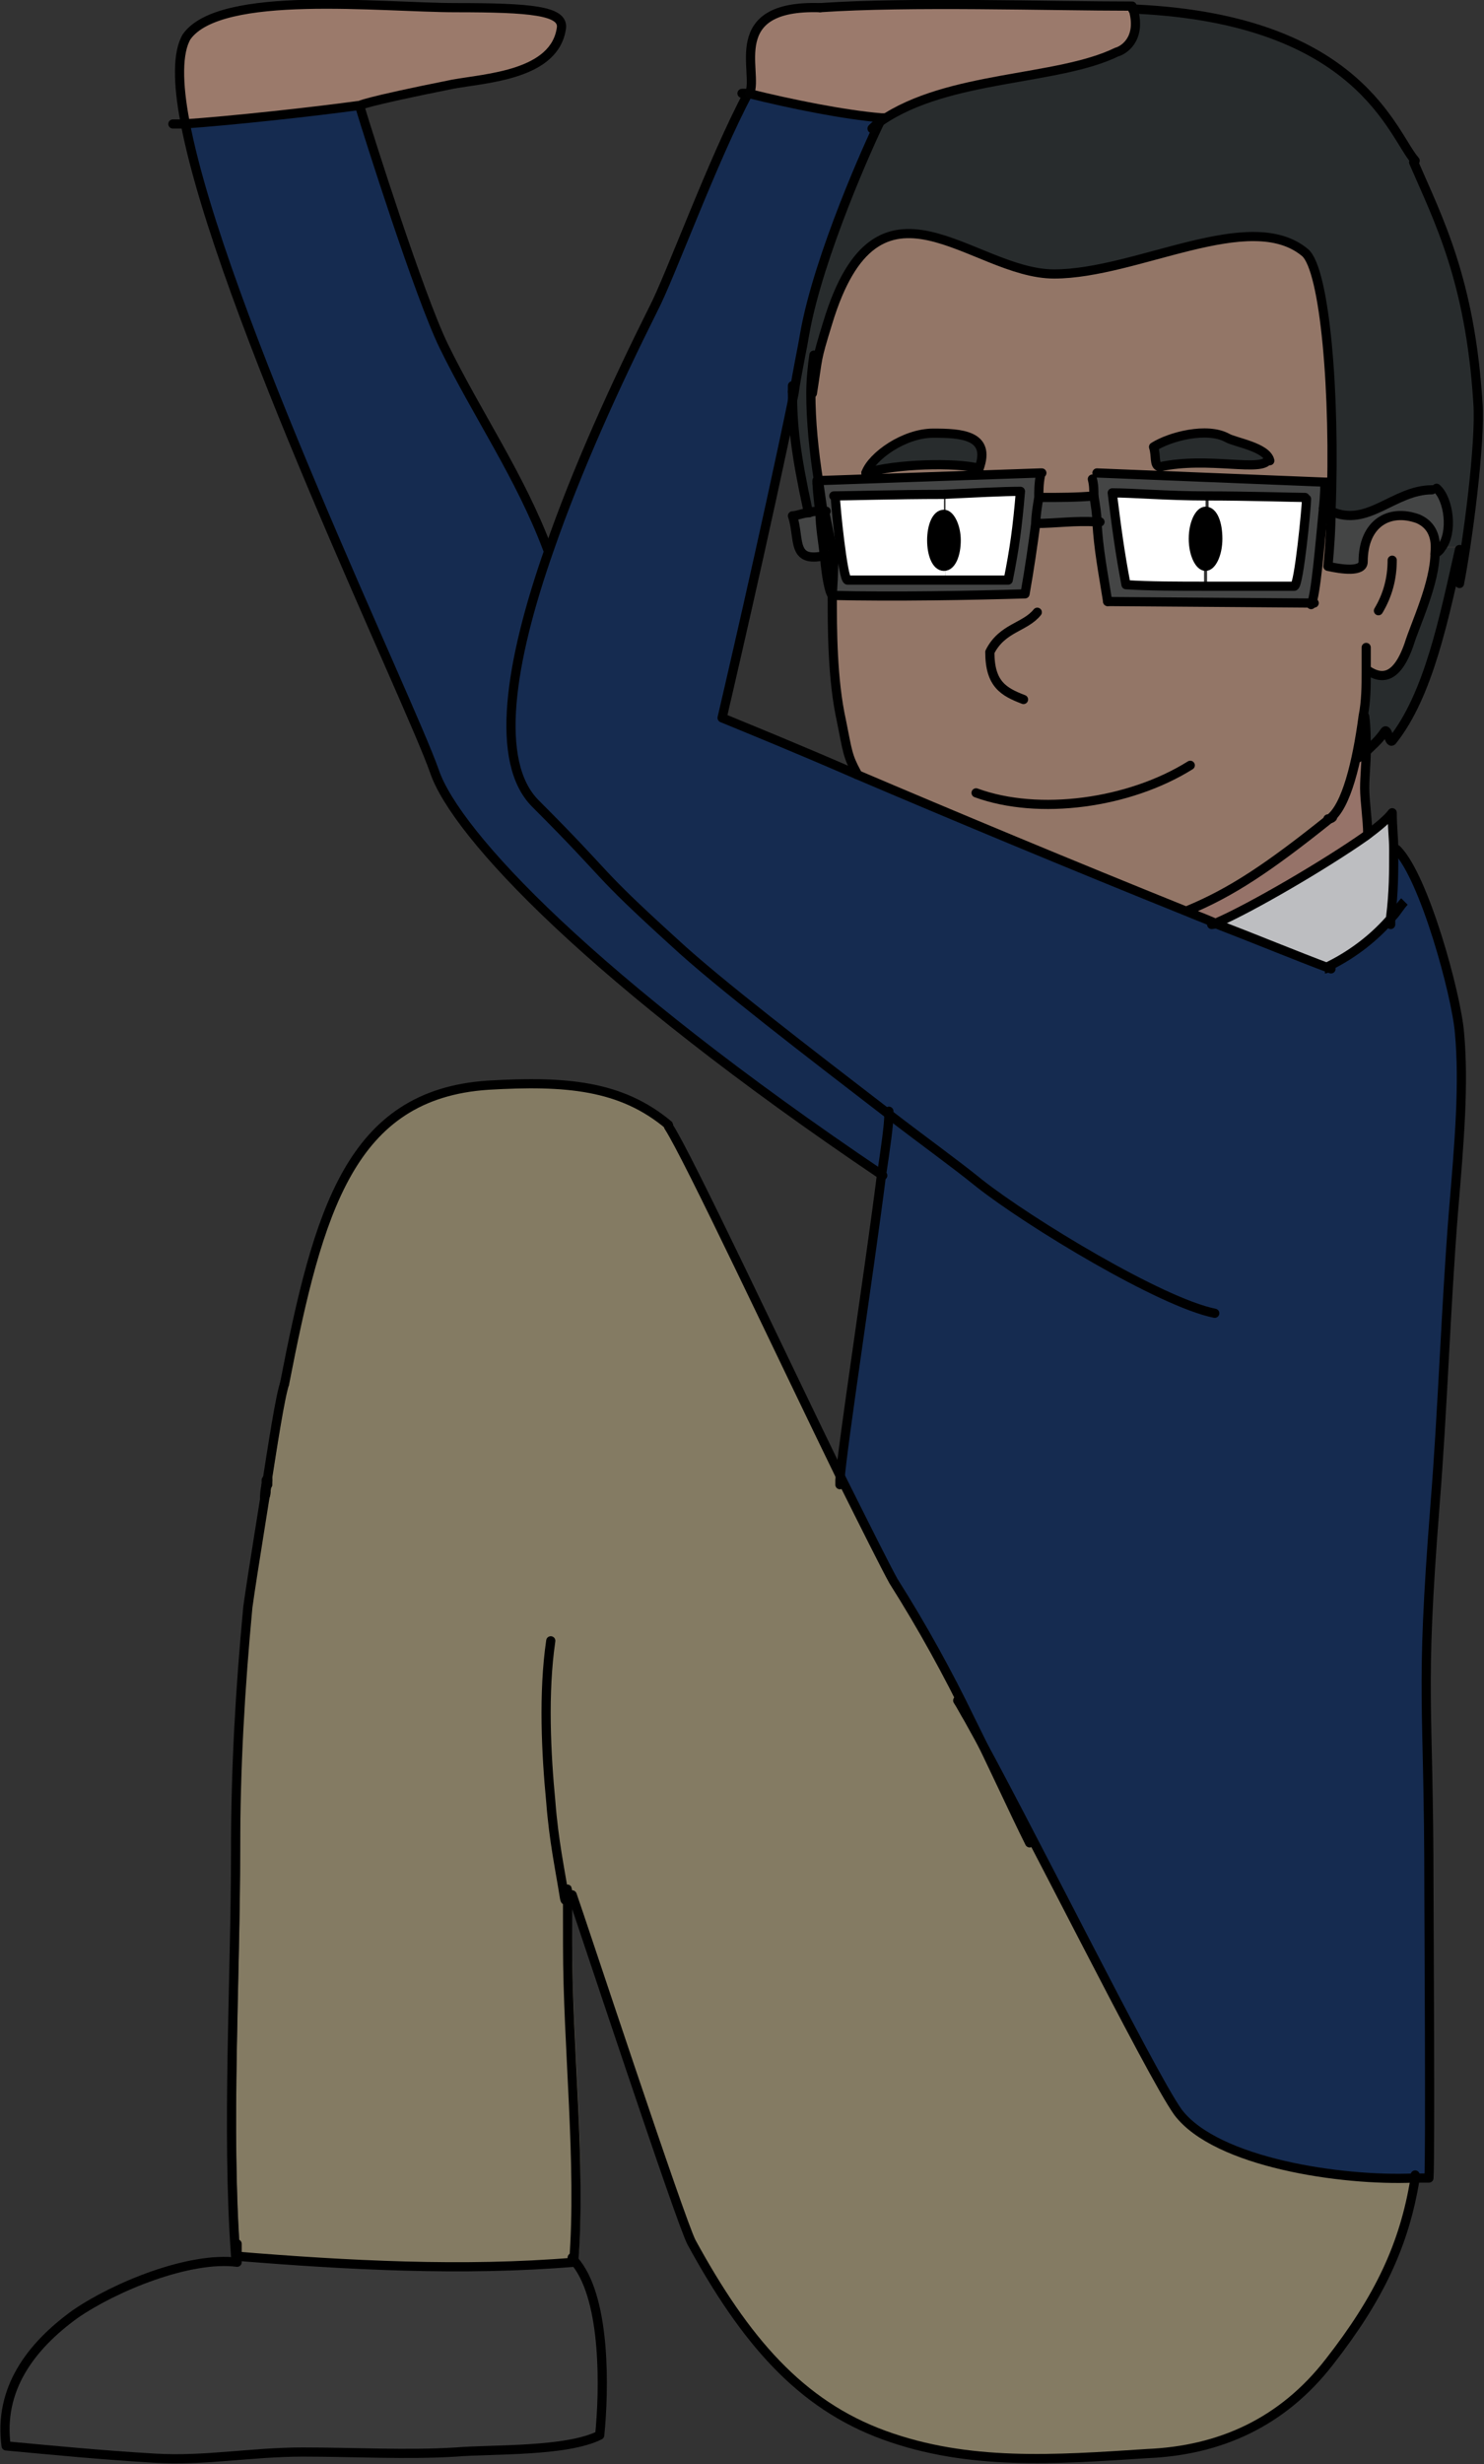 <?xml version="1.0" encoding="UTF-8"?><svg id="USA" xmlns="http://www.w3.org/2000/svg" width="97" height="161" viewBox="0 0 97 161"><rect x="0" y="0" width="97" height="161" fill="#333333" stroke="none"/><defs><style>.cls-1{fill:#3a3a3a;}.cls-1,.cls-2,.cls-3,.cls-4,.cls-5,.cls-6,.cls-7,.cls-8,.cls-9,.cls-10,.cls-11,.cls-12{stroke-width:0px;}.cls-2{fill:#152b50;}.cls-13,.cls-14{stroke:#000;}.cls-13,.cls-14,.cls-15{fill:none;stroke-width:.6px;}.cls-13,.cls-15{stroke-linecap:round;stroke-linejoin:round;}.cls-3{fill:#847b63;}.cls-4{fill:#937667;}.cls-5{fill:#282c2d;}.cls-6{fill:#9b7a6b;}.cls-14{stroke-miterlimit:10;}.cls-7{fill:#000;}.cls-8{fill:#967369;}.cls-9{fill:#444545;}.cls-15{stroke:#010101;}.cls-10{fill:#fff;}.cls-11{fill:#bdbec1;}.cls-12{fill:#9b7a6c;}</style></defs><path class="cls-5" d="M89.4,43.9c.9.6,1.9.6,2.7-1.7.5-1.4,1.7-4.1,1.7-6,.2,0,.3-.2.4-.4h1.2c-1,4.4-2,9.5-4.4,12.5-.2.3-.3-.8-.5-.6-.5.5-.8.9-1.2,1.3,0-.8,0-1.6-.1-2.3h0c.1-1,.2-2,.2-2.9h0Z"/><path class="cls-11" d="M79.6,60.2c2.3-1,7.1-3.8,9.8-5.7.8-.6,1.4-1.1,1.7-1.5,0,.9.1,1.7.1,2.4,0,1.5,0,2.8-.2,4.4-1.1,1.4-2.5,2.4-4.1,3.2h0c-2.3-.9-4.8-1.9-7.4-2.9Z"/><path class="cls-9" d="M92.7,34c-1.8-.8-3.6.3-3.6,2.8s-1.4.5-2.3.3c.1-1.2.2-2.4.2-3.6,2.4,1.1,4.1-1.4,6.6-1.4h.3c.8.6,1.1,2.8.3,3.8-.1.2-.3.3-.4.4,0-1-.3-1.8-1.1-2.2Z"/><path class="cls-9" d="M85.4,32.6q0,0,0,0h0Z"/><path class="cls-5" d="M75.4,29.2c1.1-.7,3.5-1.3,4.8-.6.5.3,2.6.6,2.8,1.5-.3.8-3.9-.3-7.1.5-.4-.1-.2-.7-.4-1.3Z"/><path class="cls-8" d="M89.4,54.5c-2.7,2-7.5,4.7-9.8,5.7-.6-.3-1.3-.5-1.9-.8,2.9-1.2,5.3-2.8,9.3-6h0c1-.8,1.8-3.7,2.2-6.7h0c.1.7.1,1.5.1,2.3h0c0,.8-.1,1.6-.1,2.4s.2,2.1.2,3h0Z"/><path class="cls-10" d="M85.4,32.6c0,.5-.5,5.7-.8,5.7-1.7,0-3.8,0-5.7,0v-1.4c.5,0,.9-.8.9-1.8s-.4-1.8-.8-1.8v-.9c2.9,0,5.8.1,6.5.1Z"/><path class="cls-7" d="M79.7,35.2c0,1-.4,1.8-.8,1.8s-.8-.8-.8-1.8.4-1.8.8-1.8.8.8.8,1.8Z"/><path class="cls-10" d="M72.7,32.3c1.3,0,3.7.2,6.1.2v.9c-.5,0-.9.8-.9,1.8s.4,1.8.8,1.8v1.4c-2,0-3.8,0-5.3-.1-.4-2.1-.6-3.6-.9-6Z"/><path class="cls-3" d="M17.4,97c0,.4,0,.7-.1.8,0-.1,0-.4.1-.8,0,0,0,0,0,0ZM17.5,96.7c0,.1,0,.2,0,.3,0-.1,0-.2,0-.3ZM43.7,73.6c1.3,2,7.3,14.8,11.3,23,1.6,3.2,2.9,5.8,3.4,6.7,1.9,3,3.6,6.1,5,9,3.6,6.4,11.9,23.1,13.7,25.7,2.4,3.4,10.7,4.5,15.4,4.3-.7,4.4-2.4,7.9-5.6,12-3.1,4-7.2,5.8-11.9,6-6.1.4-11.7.8-17.2-1.2-5.5-2-9.1-6.2-12.6-12.6-.7-1.3-7.3-21.3-7.8-22.7h-.2c.1,1,.2,2,.2,3.1,0,6.5.9,14.2.4,20.7,0,0,0,0,0,0-7.2.6-14.8.2-22.1-.4h0c-.6-8.3,0-18,0-26.6s.2-10.6.8-15.8c.2-2.2,1.2-8.1,1.3-8.4h0c.3-1.9.8-5.2,1.1-6.1,2.2-11.3,4.3-18.9,13.3-19.5,5.1-.3,8.7,0,11.8,2.6Z"/><path class="cls-9" d="M85.4,32.6c-.7,0-3.6,0-6.5-.1-2.4,0-4.9-.1-6.1-.2.3,2.4.4,3.9.9,6,1.5,0,3.3,0,5.3.1,1.9,0,4,0,5.7,0,.3,0,.8-5.3.8-5.7h0q0,0,0,0ZM71.7,30.9l14.9.5v.2s0,.6-.1,1.6c-.2,2-.5,5.7-.8,6.2h-13.2c-.3-2-.6-3.5-.7-5.3,0-.5-.1-1.1-.2-1.7,0-.4,0-.7-.1-1.1l.3-.3Z"/><path class="cls-4" d="M54.4,39c4,.1,9.3,0,12.6-.1.3-1.7.5-3.1.7-4.6h0c1.3,0,2.6-.2,4-.1.2,1.8.4,3.3.7,5.2h13.2c.3-.4.6-4.1.8-6.1h0c.2,0,.3.2.5.2,0,1.2-.1,2.5-.2,3.6.9.2,2.3.4,2.3-.3,0-2.5,1.7-3.5,3.6-2.8.9.4,1.2,1.2,1.1,2.2,0,2-1.3,4.7-1.7,6-.8,2.3-1.8,2.3-2.7,1.7h0c0,.9,0,1.9-.2,2.9-.4,3-1.1,5.9-2.2,6.7h0c-4,3.2-6.4,4.8-9.3,6-7.6-3.1-15.6-6.4-21.7-9-.5-1-.5-1.4-1-3.4-.6-2.7-.7-6-.6-8.2,0,0,0,0,0,0Z"/><path class="cls-12" d="M53.6.5c5.9-.4,14.9-.1,20.4-.1,0,.1,0,.2.1.3.5,1.9-.7,2.6-1.1,2.7-3.9,1.9-11,1.5-15.4,4.5-2.4-.2-5.9-.9-8.7-1.6h0c.6-1.5-1.7-5.9,4.6-5.7Z"/><path class="cls-9" d="M71.7,34.1c-1.3,0-2.6.1-4,.1h0c0-.6.1-1.1.2-1.7h.2c1.2,0,2.3,0,3.4,0,0,.6.1,1.2.2,1.7Z"/><path class="cls-5" d="M61,28.3c1.8,0,3.8.1,3,2.3-1.6-.4-5.5-.3-7.4.3.4-1.1,2.5-2.6,4.4-2.6Z"/><path class="cls-7" d="M62.5,35.3c0,1-.3,1.7-.8,1.7s-.8-.8-.8-1.7.3-1.7.8-1.7.8.8.8,1.7Z"/><path class="cls-10" d="M66.8,32.1c-.2,2.3-.4,3.8-.8,5.8-1.2,0-2.7,0-4.2,0v-1c.4,0,.8-.8.8-1.7s-.3-1.7-.8-1.7v-1.2c2,0,4-.1,5.1-.2Z"/><path class="cls-10" d="M55.4,38c-.3,0-.7-4.9-.8-5.5.8,0,4,0,7.1-.1v1.2c-.4,0-.7.8-.7,1.7s.3,1.7.8,1.7v1c-2.1,0-4.4,0-6.3,0Z"/><path class="cls-4" d="M56.6,30.9c1.9-.6,5.9-.7,7.4-.3.8-2.2-1.2-2.4-3-2.3-1.9,0-4.1,1.5-4.4,2.6ZM75.8,30.5c3.2-.7,6.8.4,7.1-.5-.1-.9-2.2-1.2-2.8-1.5-1.2-.7-3.6,0-4.8.6.2.6,0,1.2.4,1.3ZM86.6,31.5l-14.9-.5-.3.3c0,.4,0,.8.1,1.1-1.1,0-2.3.1-3.4.1h-.2c0-.4,0-.9.1-1.4v-.2s-14.5.5-14.5.5c-.3-1.9-.5-3.9-.5-5.7h0c.4-2.5.2-2,1-4.6,3.3-10.9,9.4-3.2,14.8-3.2s12.8-4.4,16.4-1.4c1.3,1.1,2,9.2,1.7,16.9-.2,0-.3-.1-.5-.2h0c0-1,.1-1.6.1-1.6v-.2Z"/><path class="cls-9" d="M66,37.9c.4-2,.6-3.4.8-5.8-1.1,0-3,.1-5.1.2-3,0-6.3.1-7.1.1,0,0,0,0,0,0,0,0,0,0,0,0h0c0,.6.5,5.5.8,5.5,1.9,0,4.2,0,6.3,0,1.6,0,3.1,0,4.2,0ZM67,38.9c-3.3.1-8.6.2-12.6.1,0,0,0,0,0,0,0-1.5.1-2.5.1-2.5,0,0,0-.1,0-.2-.2-.8-.4-1.8-.6-2.8h0c-.1-.7-.2-1.3-.3-2.1l14.5-.5v.2c0,.5,0,.9-.1,1.4,0,.6-.1,1.2-.2,1.7-.2,1.6-.4,3-.7,4.6Z"/><path class="cls-5" d="M51.8,25.6c.3-1.4.5-2.8.7-3.9.9-5.1,4.4-12.6,4.9-13.8,0,0,.2-.1.2-.2,4.4-3,11.4-2.6,15.4-4.5.3,0,1.6-.7,1.1-2.7h.1c14.6.7,16.7,8.2,18.2,9.9,1.7,3.7,3.7,7.7,4.2,15.7.2,2.6-.7,9.3-1.2,11.8,0,.3,0-2.5,0-2.2h-1.2c.7-1,.5-3.2-.3-3.9h-.3c-2.5.1-4.2,2.5-6.6,1.5.3-7.7-.4-15.8-1.7-16.9-3.5-3-10.8,1.4-16.4,1.4s-11.6-7.7-14.8,3.2c-.8,2.6-.6,2.1-1,4.6h0c0,1.8.2,3.8.5,5.7.1.7.2,1.4.3,2.1,0,0-.2,0-.3,0-.2,0-.5,0-.7.1v-.3c-.8-3.7-1-5.5-1.1-7.7h0Z"/><path class="cls-9" d="M51.8,33.8c.2,0,.6-.1,1.1-.2.3,0,.5,0,.7-.1,0,.9.2,2,.3,2.9-2.2.5-1.6-1.1-2.1-2.6Z"/><path class="cls-2" d="M91.1,59.9c.2-1.7.2-3,.2-4.4h0c1.8,1.8,3.9,9.5,4.1,12,.3,3.3,0,7-.4,11.7-.5,6.3-.7,12.9-1.2,19.1-1,12.8-.4,12.4-.4,25.3,0,1.3.1,17.4,0,18.7-.3,0-.7,0-1,0-4.7.2-12.9-1-15.4-4.3-1.8-2.5-10.1-19.3-13.7-25.7-1.5-2.9-3.1-6-5-9-.6-.9-1.8-3.4-3.4-6.7.2-2.5,1.9-13.5,2.7-19.8.3-1.9.4-3.4.5-4.1-5.2-4-11.2-8.6-14-11.2-5.5-5-3.9-3.9-9.1-9.1-2.7-2.7-1.7-9.2.9-16.6,1.8-5.2,4.3-10.7,6.8-15.7,1.1-2.1,3.9-9.8,6.2-14.1,0,0,0,0,0,0,2.8.7,6.3,1.4,8.7,1.6,0,0-.2.1-.2.2-.6,1.2-4,8.7-4.9,13.8-.2,1.2-.5,2.5-.7,3.9h0c-1.8,8.8-4.7,21.2-4.7,21.2,1.7.7,4.9,2,8.8,3.7,6.1,2.6,14,5.9,21.7,9,.7.3,1.3.5,1.9.8,2.6,1,5,2,7.4,2.9h0c1.6-.8,3-1.8,4.1-3.2Z"/><path class="cls-2" d="M44.1,61.6c2.8,2.6,8.8,7.2,14,11.2,0,.7-.2,2.1-.5,4.1-19-12.8-27.9-22.3-29.3-26.4-1.6-4.6-14-30.3-16.3-42.4,3-.2,8.4-.7,11.4-1.2.6,2,3.9,12.4,5.5,15.7,2.2,4.5,5,8.5,6.8,13.3h.1c-2.5,7.4-3.5,14-.9,16.6,5.2,5.2,3.5,4,9.1,9.1Z"/><path class="cls-1" d="M15.5,147.4c7.3.6,14.9,1,22.1.4,1.9,2.5,1.8,8.2,1.5,11.2-2.1,1.2-7,1-9.4,1.1-3.3.3-6.7,0-10,0s-6.5.6-9.7.4c-3.4-.2-6.4-.6-9.7-.8-.5-3.7,1.6-6.5,4.5-8.6,2.5-1.8,7.5-3.9,10.6-3.4,0-.1,0-.2,0-.4Z"/><path class="cls-6" d="M23.4,6.9c-2.9.4-8.4,1-11.4,1.2-.5-2.6-.5-4.6.1-5.6C14.4-.7,24.9.5,29.8.5s7,.2,6.9,1.3c-.4,3.1-4.9,3.3-7.1,3.7-6,1.2-6.1,1.4-6.1,1.4Z"/><path class="cls-3" d="M17.4,97c0,0,0-.2,0-.3,0,0,0,.2,0,.3Z"/><path class="cls-3" d="M17.4,97s0,0,0,0c0,.4,0,.6-.1.8,0-.2,0-.5.1-.8Z"/><path class="cls-13" d="M77.6,59.5s0,0,0,0c2.9-1.2,5.3-2.8,9.3-6,0,0,.1,0,.2-.1"/><path class="cls-13" d="M53.9,33.4c.2,1,.4,2,.6,2.8,0,0,0,.1,0,.2,0,0,0,1-.1,2.5,0,2.2,0,5.5.6,8.2.4,2,.4,2.3,1,3.4,0,0,0,0,0,.1"/><path class="cls-13" d="M53.2,23.2c-.1.7-.2,1.6-.2,2.5,0,1.8.2,3.8.5,5.7.1.7.2,1.4.3,2.1"/><path class="cls-13" d="M56.6,30.9c1.9-.6,5.9-.7,7.4-.3"/><path class="cls-13" d="M75.8,30.5c3.2-.7,6.8.4,7.1-.5"/><path class="cls-13" d="M67.8,40c-.8,1-2.3,1-3.1,2.6,0,2.1.9,2.6,2.2,3.1"/><path class="cls-13" d="M53.1,25.7c.4-2.5.2-2,1-4.6,3.3-10.9,9.4-3.2,14.8-3.2s12.8-4.4,16.4-1.4c1.3,1.1,2,9.2,1.7,16.9,0,1.2-.1,2.5-.2,3.6.9.2,2.3.4,2.3-.3,0-2.5,1.7-3.5,3.6-2.8.9.4,1.2,1.2,1.1,2.2,0,2-1.3,4.7-1.7,6-.8,2.3-1.8,2.3-2.7,1.7"/><path class="cls-13" d="M92.5,10.5c-1.5-1.7-3.6-9.2-18.2-9.9"/><path class="cls-13" d="M51.8,25.6c0-.1,0-.3,0-.4"/><path class="cls-13" d="M52.8,33.3c-.8-3.7-1-5.5-1-7.7"/><path class="cls-13" d="M89.3,49.1c.4-.4.8-.7,1.2-1.3.2-.3.3.8.5.6,2.4-3,3.4-8.1,4.4-12.5,0-.3,0,2.5,0,2.2.5-2.5,1.4-9.2,1.2-11.8-.5-8-2.6-12-4.2-15.7"/><path class="cls-13" d="M88.8,49.5c.2-.2.3-.3.5-.4"/><path class="cls-13" d="M89.3,42.3c0,.5,0,1,0,1.6,0,.9,0,1.9-.2,2.9-.4,3-1.1,5.9-2.2,6.7,0,0,0,0-.1,0"/><path class="cls-13" d="M56.6,30.9c.4-1.1,2.5-2.6,4.4-2.6,1.8,0,3.8.1,3,2.3"/><path class="cls-13" d="M75.8,30.5c-.4-.1-.2-.7-.4-1.3,1.1-.7,3.5-1.3,4.8-.6.5.3,2.6.6,2.8,1.5"/><path class="cls-13" d="M63.8,51.8c4.1,1.5,10,.7,14-1.8"/><path class="cls-13" d="M91,36.6c0,1.2-.3,2.3-.9,3.3"/><path class="cls-13" d="M61.7,33.6c.4,0,.8.8.8,1.7s-.3,1.7-.8,1.7-.8-.8-.8-1.7.3-1.7.8-1.7Z"/><path class="cls-13" d="M78.8,33.4c.5,0,.8.8.8,1.8s-.4,1.8-.8,1.8-.8-.8-.8-1.8.4-1.8.8-1.8Z"/><path class="cls-13" d="M54.6,32.4h0s0,0,0,0c0,.6.5,5.5.8,5.5,1.9,0,4.2,0,6.3,0,1.6,0,3.1,0,4.2,0,.4-2,.6-3.4.8-5.8-1.1,0-3,.1-5.1.2-3,0-6.3.1-7.1.1h0"/><path class="cls-13" d="M54.6,32.5s0,0,0,0"/><path class="cls-13" d="M53.4,31.6c0-.4,0,.5.2,1.9,0,.9.2,2,.3,2.9.1,1.2.3,2.3.5,2.5,0,0,0,0,0,0,4,.1,9.3,0,12.6-.1.3-1.7.5-3.1.7-4.6,0-.5.1-1.1.2-1.7,0-.4,0-.9.1-1.4"/><path class="cls-13" d="M85.4,32.6q0,0,0,0c0,.5-.5,5.7-.8,5.7-1.7,0-3.8,0-5.7,0-1.9,0-3.8,0-5.3-.1-.4-2.1-.6-3.6-.9-6,1.3,0,3.7.2,6.1.2,2.9,0,5.8.1,6.5.1h0"/><path class="cls-13" d="M72.4,39.3c-.3-1.9-.6-3.4-.7-5.2,0-.5-.1-1.1-.2-1.7,0-.4,0-.7-.1-1.1"/><path class="cls-13" d="M86.6,31.7s0,0,0,0c0,0,0,.6-.1,1.6-.2,2-.5,5.7-.8,6.2,0,0,0,0,0,0"/><path class="cls-13" d="M86.5,33.2c.2,0,.3.2.5.2,2.4,1.1,4.1-1.4,6.6-1.4h0"/><path class="cls-13" d="M54,33.4s0,0-.1,0h0c0,0-.2,0-.3,0-.2,0-.5,0-.7.1-.4,0-.8.2-1.1.2.5,1.5-.1,3.1,2.1,2.6.2,0,.3,0,.5-.1,0,0,.2,0,.2,0"/><path class="cls-13" d="M68.1,32.5c1.2,0,2.3,0,3.4-.1h0"/><path class="cls-13" d="M67.7,34.2c1.3,0,2.6-.2,4-.1,0,0,.1,0,.2,0"/><polyline class="cls-13" points="53.4 31.4 53.5 31.4 68 30.9 68.1 30.9"/><polyline class="cls-13" points="71.7 30.9 86.6 31.5 86.8 31.5"/><polyline class="cls-13" points="72.4 39.3 85.7 39.4 85.9 39.4"/><path class="cls-13" d="M93.9,31.9c.8.7,1.1,2.9.3,3.9-.1.2-.3.3-.4.4,0,0,0,0,0,0"/><path class="cls-13" d="M79.2,60.4c0,0,.2,0,.3-.1,2.3-1,7.1-3.8,9.8-5.7.8-.6,1.4-1.1,1.7-1.5,0,.9.1,1.7.1,2.4,0,1.5,0,2.8-.2,4.4,0,.2,0,.3,0,.5"/><path class="cls-13" d="M58.1,72.6s0,0,0,.2c0,.7-.2,2.1-.5,4.1-.8,6.3-2.5,17.3-2.7,19.8,0,.1,0,.2,0,.3"/><path class="cls-13" d="M91.3,55.5c1.8,1.8,3.9,9.5,4.1,12,.3,3.3,0,7-.4,11.7-.5,6.3-.7,12.9-1.2,19.1-1,12.8-.4,12.4-.4,25.3,0,1.3.1,17.4,0,18.7-.3,0-.7,0-1,0-4.7.2-12.9-1-15.4-4.3-1.8-2.5-10.1-19.3-13.7-25.7-.3-.5-.5-.9-.7-1.2"/><path class="cls-13" d="M43.7,73.6c1.3,2,7.3,14.8,11.3,23,1.6,3.2,2.9,5.8,3.4,6.7,1.9,3,3.6,6.1,5,9,1.5,3,2.8,5.9,3.9,8.1"/><path class="cls-13" d="M17.5,96.6c0,.2-1,6.2-1.3,8.4-.5,5.3-.8,10.5-.8,15.8,0,8.6-.6,18.3,0,26.6h0c7.3.6,14.9,1,22.1.4,0,0,0,0,0,0,.5-6.4-.4-14.1-.4-20.7s0-2.1-.2-3.1c-.3-1.9-.7-3.7-.9-6.3-.3-3.1-.5-7.1,0-10.5"/><path class="cls-13" d="M17.4,97c0-.1,0-.2,0-.3"/><path class="cls-13" d="M17.3,97.8c0-.1,0-.4.1-.8,0,0,0,0,0,0"/><path class="cls-13" d="M17.4,97c0,.4,0,.7-.1.8,0,0,0,0,0,0s0,0,0,0c0,0,0,0,0,0t0,0s0,0,0,0"/><path class="cls-13" d="M17.4,97s0,0,0,0"/><path class="cls-13" d="M17.5,96.7c0,.1,0,.2,0,.3"/><path class="cls-13" d="M17.5,96.7s0,0,0,0c0,0,0,0,0,0"/><path class="cls-13" d="M18.6,90.4c-.3.9-.8,4.2-1.1,6.1h0"/><path class="cls-13" d="M92.5,142.1c0,0,0,.1,0,.2-.7,4.4-2.4,7.9-5.6,12-3.1,4-7.2,5.8-11.9,6-6.1.4-11.7.8-17.2-1.2-5.5-2-9.1-6.2-12.6-12.6-.7-1.3-7.3-21.3-7.8-22.7"/><path class="cls-13" d="M18.6,90.4c2.2-11.3,4.3-18.9,13.3-19.5,5.1-.3,8.7,0,11.8,2.6"/><path class="cls-13" d="M89.2,46.8c.1.7.1,1.5.1,2.3h0c0,.8-.1,1.6-.1,2.4s.2,2.1.2,3"/><path class="cls-13" d="M15.5,146.6c0,.3,0,.5,0,.8,0,.1,0,.2,0,.4-3.1-.4-8,1.6-10.6,3.4-2.9,2.1-5,4.9-4.5,8.6,3.2.3,6.3.6,9.7.8,3.3.2,6.3-.4,9.7-.4s6.8.2,10,0c2.4-.2,7.2,0,9.4-1.1.3-3,.4-8.7-1.5-11.2-.1-.1-.2-.3-.3-.4"/><path class="cls-13" d="M57.5,7.8s0,0,0,.2c-.6,1.2-4,8.7-4.9,13.8-.2,1.2-.5,2.5-.7,3.9h0c-1.8,8.8-4.7,21.2-4.7,21.2,1.7.7,4.9,2,8.8,3.7,6.1,2.6,14,5.9,21.7,9,.7.3,1.3.5,1.9.8,2.6,1,5,2,7.4,2.9"/><path class="cls-13" d="M79.4,85.8c-3.5-.7-12.1-5.9-15.4-8.5-1.6-1.3-3.7-2.8-5.9-4.5-5.2-4-11.2-8.6-14-11.2-5.5-5-3.9-3.9-9.1-9.1-2.7-2.7-1.7-9.2.9-16.6,1.8-5.2,4.3-10.7,6.8-15.7,1.1-2.1,3.9-9.8,6.2-14.1,0,0,0,0,0,0"/><path class="cls-13" d="M57.7,76.8s0,0,0,0c-19-12.8-27.9-22.3-29.3-26.4-1.6-4.6-14-30.3-16.3-42.4-.5-2.6-.5-4.6.1-5.6C14.4-.7,24.9.5,29.8.5s7,.2,6.9,1.3c-.4,3.1-4.9,3.3-7.1,3.7-6,1.2-6.1,1.4-6.1,1.4.6,2,3.9,12.4,5.5,15.7,2.2,4.5,5,8.5,6.8,13.3"/><path class="cls-13" d="M23.4,6.9c-2.9.4-8.4,1-11.4,1.2-.3,0-.5,0-.7,0"/><path class="cls-13" d="M48.5,6.1c.1,0,.2,0,.4,0,0,0,0,0,0,0,2.8.7,6.3,1.4,8.7,1.6,0,0,.1,0,.2,0"/><path class="cls-14" d="M86.6,63.3c.1,0,.2-.1.3-.2,1.6-.8,3-1.9,4.1-3.2.3-.3.5-.7.8-1"/><path class="cls-15" d="M53.6.5c5.9-.4,14.9-.1,20.4-.1,0,.1,0,.2.1.3.5,1.9-.7,2.6-1.1,2.7-3.9,1.9-11,1.5-15.4,4.5,0,0-.2.1-.2.2-.1,0-.3.2-.4.3"/><path class="cls-15" d="M49,6.1c.6-1.4-1.7-5.8,4.6-5.6"/></svg>